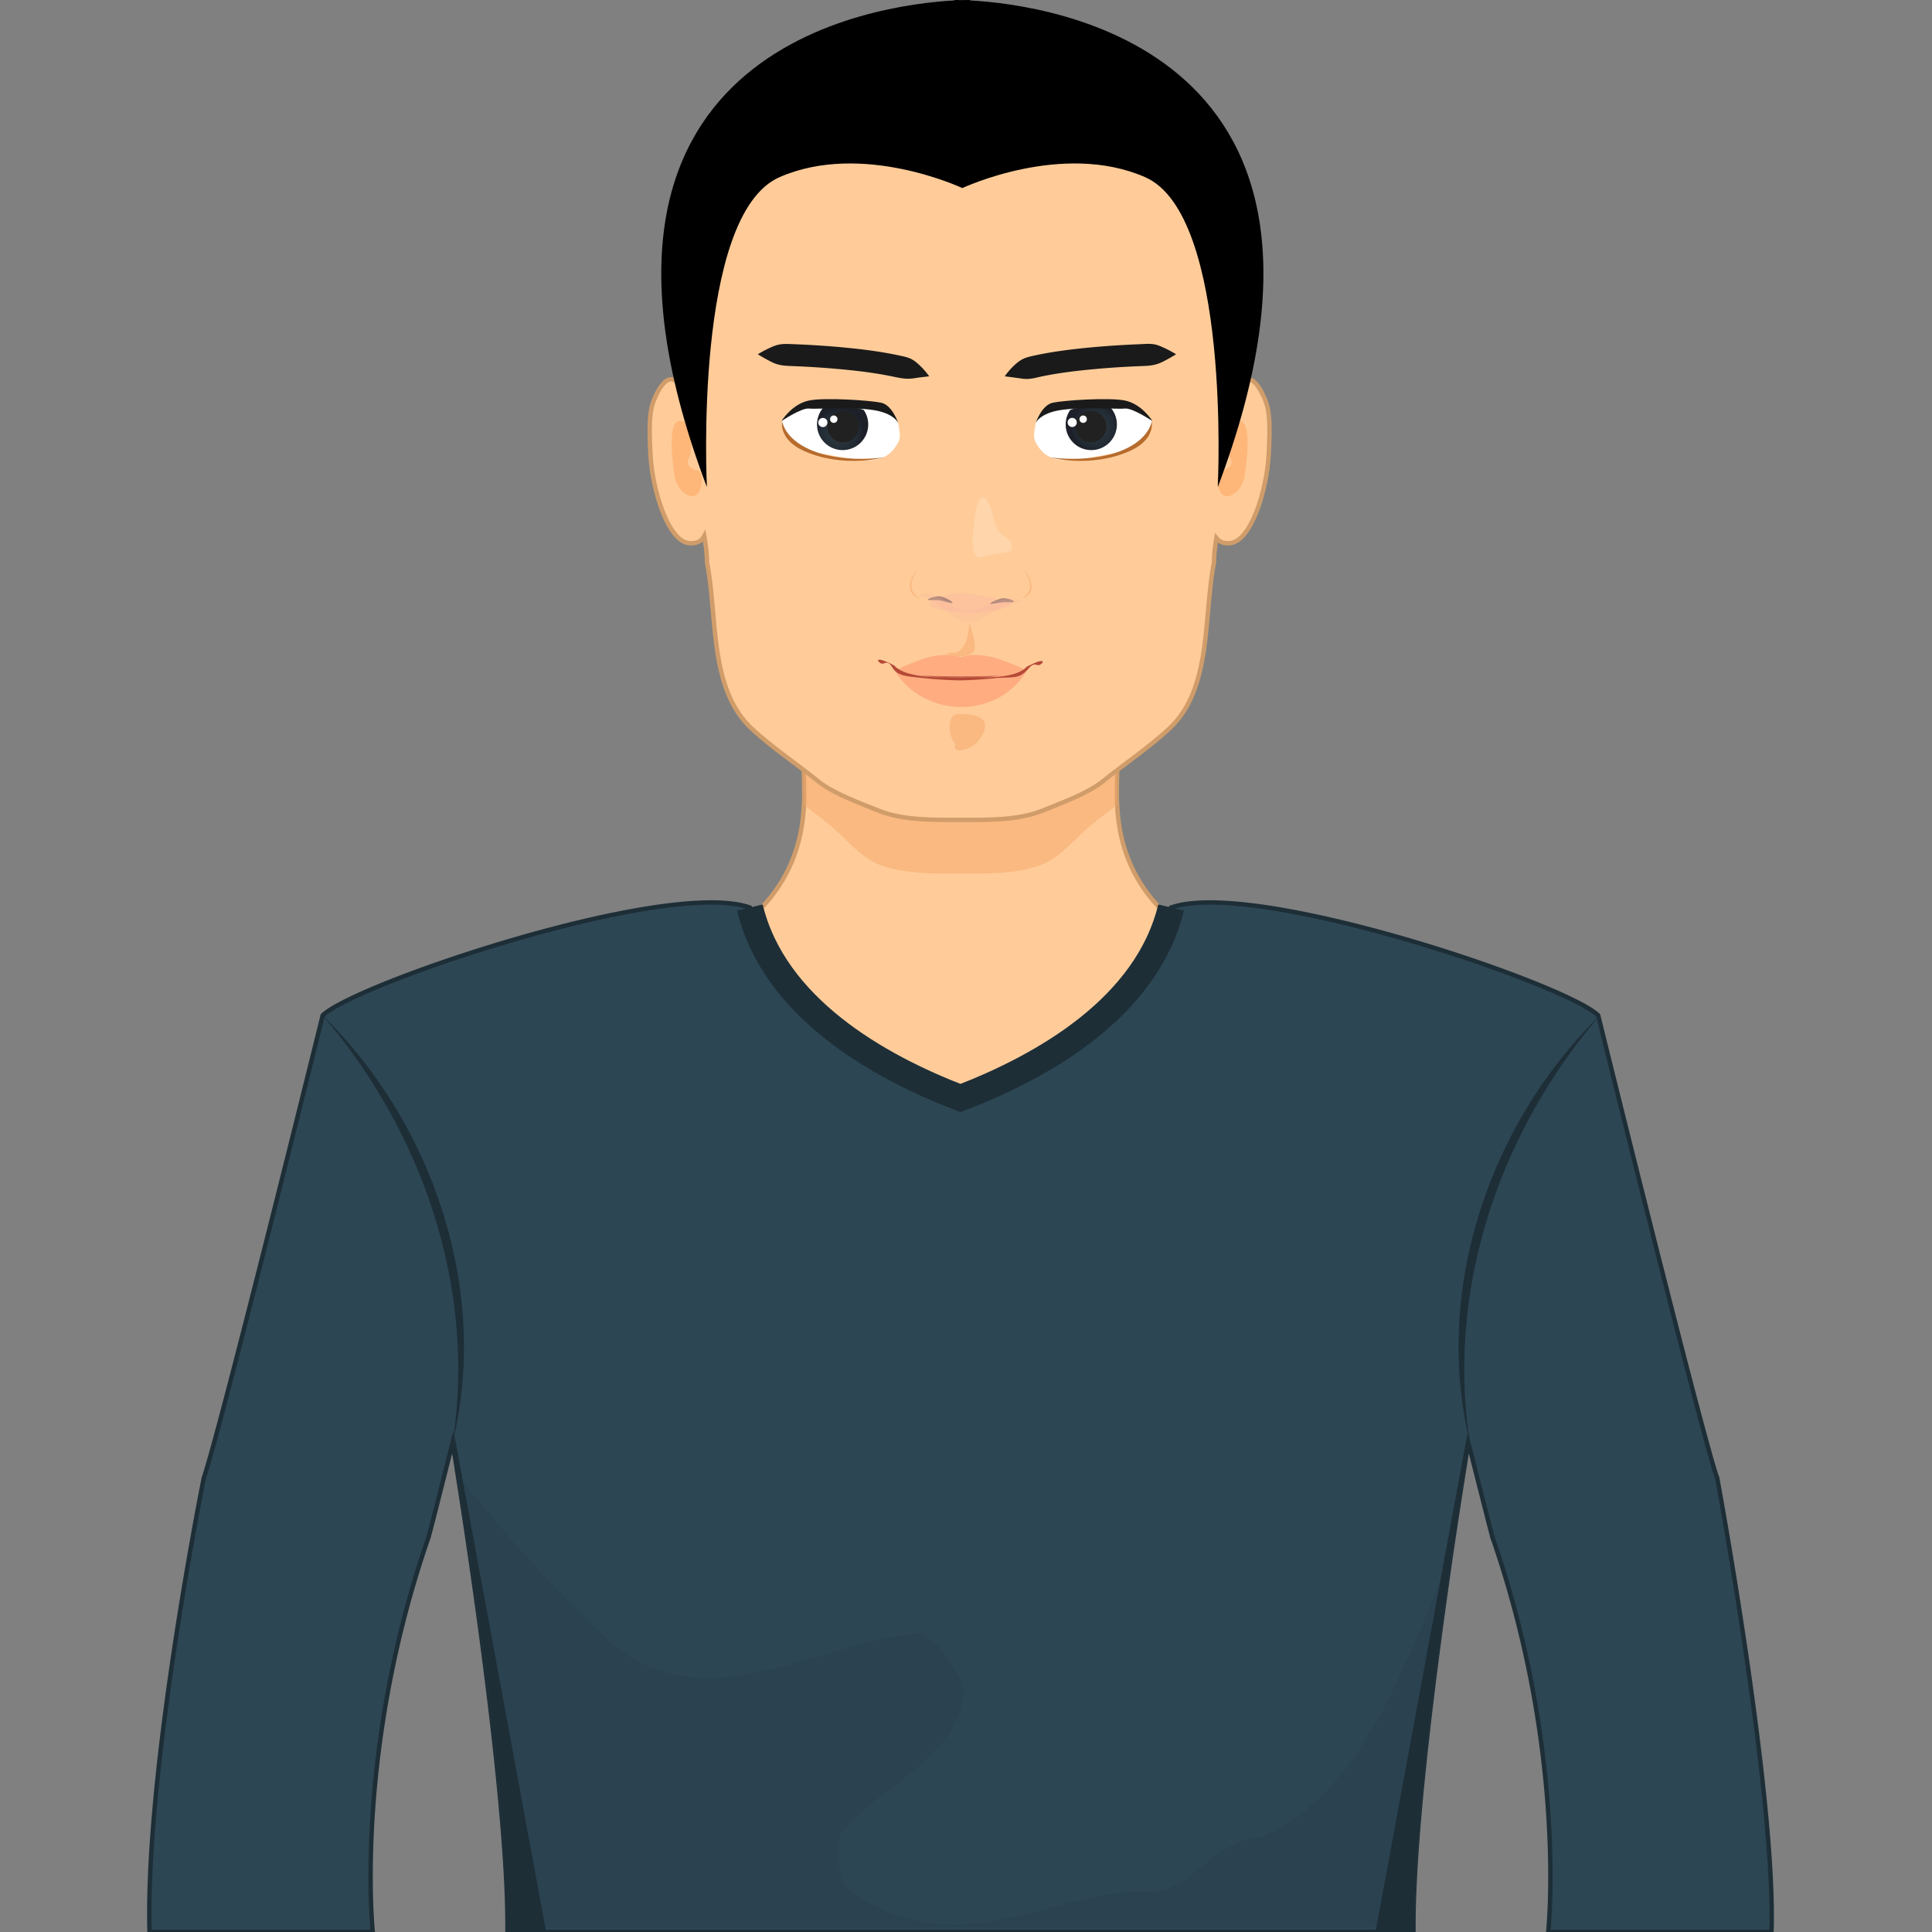 <svg xmlns="http://www.w3.org/2000/svg" width="220" height="220" viewBox="0 0 220 220"><rect x="0" y="0" width="220" height="220" fill="#808080" stroke="none"/><path fill="#fc9" stroke="#D09D6A" stroke-width=".5" stroke-miterlimit="10" d="M135.654 119.04c-2.176 3.08-19.559 12.786-25.902 12.479l-.379-.037-.367.037c-6.356.307-23.739-9.4-25.915-12.479-2.163-3.08-4.731-8.166-3.654-9.963 1.051-1.735 11.576-4.999 12.101-17.407l.025-.537.012-.576a114.86 114.86 0 0 0-.599-11.037c-.294-2.812-.66-5.195-.99-7.078-.513-2.946-.954-4.621-.954-4.621s10.867-3.092 20.169-4.596v-.049l.171.025.172-.025v.049c9.302 1.504 20.17 4.596 20.17 4.596s-.44 1.675-.954 4.621a97.177 97.177 0 0 0-.978 7.078 106.969 106.969 0 0 0-.601 11.037l.012.576.025.525c.514 12.408 11.051 15.684 12.09 17.419 1.079 1.798-1.477 6.883-3.654 9.963z"/><path fill="#2D4654" stroke="#1D2E37" stroke-width=".5" stroke-miterlimit="10" d="M195.547 168.328l-.012-.002c-1.994-5.922-12.811-49.713-13.508-52.549l-.036-.147c-3.532-3.532-39.166-15.635-48.64-12.285-2.75 11.368-14.559 18.066-23.982 21.698-9.426-3.631-21.233-10.33-23.984-21.698-9.474-3.35-45.107 8.753-48.64 12.285 0 0-11.491 46.586-13.544 52.699 0 0-6.688 33.178-6.173 51.67h25.42s-2.16-20.405 6.326-44.875c.176-.507 2.762-10.843 2.762-10.843s.184 1.101.489 3.007v.062l.098.599c1.283 8.129 4.29 28.151 5.317 42.796.245 3.459.367 6.625.343 9.254h103.171v-.563c-.036-11.074 2.567-30.756 4.413-43.371a969.11 969.11 0 0 1 1.503-9.707l.014-.086c.195-1.282.317-1.991.317-1.991s2.563 10.12 2.665 10.459l.048.188.049.196h.012v.001C178.459 199.594 176.3 220 176.3 220h25.421c.513-15.531-6.174-51.672-6.174-51.672z"/><path opacity=".5" fill="#F6A76A" d="M127.195 91.132l.025.525c-.955.721-1.92 1.442-2.849 2.201-1.748 1.405-3.521 3.691-5.624 4.547-2.75 1.125-6.186 1.076-9.376 1.076-3.19 0-6.625.049-9.376-1.076-2.102-.856-3.875-3.142-5.623-4.547a78 78 0 0 0-2.836-2.189l.025-.537.012-.576a114.86 114.86 0 0 0-.599-11.037c3.534-.954 11.307-2.958 18.226-4.071V75.4l.171.025.172-.025v.049c6.919 1.125 14.705 3.117 18.239 4.071a106.71 106.71 0 0 0-.6 11.037l.013.575z"/><path fill="#fc9" stroke="#D09D6A" stroke-width=".5" stroke-miterlimit="10" d="M143.87 45.09c-.821-1.759-1.567-2.167-2.231-1.737.939-14.547-1.221-32.487-16.729-37.841-4.847-1.674-10.226-2.014-15.536-1.64-5.311-.374-10.688-.034-15.537 1.64-15.567 5.375-17.684 23.429-16.716 38.004-.718-.677-1.538-.378-2.45 1.574-.629 1.348-.825 2.52-.602 6.674.228 4.153 2.039 9.872 4.399 10.086.913.083 1.434-.258 1.731-.805.184 1.046.311 2.07.311 3.003 1.213 6.203.2 14.373 5.089 18.921 2.354 2.188 5.063 3.973 7.557 5.993 1.739 1.407 4.74 2.473 6.846 3.333 2.744 1.121 6.184 1.074 9.371 1.069 3.188.005 6.625.051 9.37-1.069 2.106-.86 5.108-1.926 6.847-3.333 2.494-2.02 5.201-3.805 7.557-5.993 4.89-4.548 3.877-12.718 5.09-18.921 0-.867.111-1.812.272-2.779.313.402.791.65 1.563.58 2.359-.214 4.172-5.933 4.398-10.086.225-4.153.029-5.325-.6-6.673z"/><path fill="#1A1A1A" d="M86.293 40.341c.501-.31 1.031-.582 1.57-.821.81-.361 1.304-.376 2.173-.343 2.087.08 4.174.206 6.253.409 2.011.193 4.025.451 6.002.87.861.182 1.425.272 2.096.845a8.413 8.413 0 0 1 1.422 1.552c-.538.063-1.078.116-1.612.205-.926.155-1.564.022-2.471-.167-1.871-.393-3.775-.635-5.676-.816a101.117 101.117 0 0 0-5.795-.387c-.937-.038-1.578-.055-2.426-.483a20.622 20.622 0 0 1-1.536-.864zm47.632 0c-.418.262-.849.502-1.284.733-.841.445-1.42.565-2.362.601-1.911.072-3.822.185-5.727.363-1.927.18-3.854.412-5.752.79-.834.167-1.55.424-2.399.289-.664-.087-1.324-.186-1.99-.263a7.918 7.918 0 0 1 1.186-1.347c.703-.627 1.118-.782 2.026-.984 1.952-.435 3.944-.698 5.933-.899 2.098-.212 4.202-.348 6.309-.433.833-.034 1.442-.117 2.215.211.635.26 1.259.578 1.845.939z"/><path fill="#FFB679" d="M77.375 47.933c-1.388.065-.812 4.689-.545 6.315s1.594 2.536 2.375 2.175c.779-.358 1.016-2.793.184-2.889-.832-.091-1.326-.725-.935-1.356.393-.631.645-4.328-1.079-4.245z"/><path fill="#fff" d="M102.285 48.188c.091.764.356 1.515-.019 2.212-.721 1.344-1.795 2.013-3.313 1.996-1.621-.019-3.244-.343-4.829-.652-1.044-.204-2.454-.225-3.288-.948-.464-.402-2.099-1.894-1.776-2.834.363-1.063 2.341-1.507 3.32-1.709 2.095-.432 4.382-.26 6.487.048 1.269.185 2.903.539 3.418 1.887z"/><radialGradient id="a" cx="632.616" cy="10.032" r="2.718" gradientTransform="rotate(-173.72 365.17 44.357)" gradientUnits="userSpaceOnUse"><stop offset="0" stop-color="#28353D"/><stop offset=".508" stop-color="#27323B"/><stop offset=".809" stop-color="#222A33"/><stop offset="1" stop-color="#1D2029"/></radialGradient><path fill="url(#a)" d="M93.965 46.198a2.897 2.897 0 0 0-.91 1.813 2.915 2.915 0 1 0 5.31-1.309c-.666-.356-3.703-.659-4.4-.504z"/><path fill="#212121" d="M94.238 48.385a1.783 1.783 0 1 0 1.968-1.575 1.78 1.78 0 0 0-1.968 1.575z"/><path fill="#1A1A1A" d="M102.285 48.188s-.452-1.238-3.253-1.551c-2.802-.314-6.069-.021-6.919-.115-.849-.095-3.129 1.429-3.129 1.429s1.191-1.959 3.166-2.35c1.793-.354 6.897-.02 8.187.256 1.289.276 1.948 2.331 1.948 2.331z"/><path fill="#B76B2C" d="M100.726 52.074s-5.852.915-9.579-1.452c-1.898-1.203-2.087-2.66-2.087-2.66s-.451 2.059 2.455 3.371c4.52 2.043 9.211.741 9.211.741z"/><path fill="#fff" d="M93.37 48.513a.52.52 0 1 0 .613-.838.52.52 0 0 0-.613.838zm1.325-.438a.422.422 0 1 0-.092-.593.42.42 0 0 0 .092.593zm23.239.113c-.092.764-.356 1.515.018 2.212.723 1.344 1.796 2.013 3.313 1.996 1.621-.019 3.243-.343 4.83-.652 1.043-.204 2.454-.225 3.288-.948.464-.402 2.097-1.894 1.776-2.834-.363-1.063-2.344-1.507-3.321-1.709-2.094-.432-4.381-.26-6.487.048-1.27.185-2.902.539-3.417 1.887z"/><radialGradient id="b" cx="388.391" cy="37.358" r="2.718" gradientTransform="scale(1 -1) rotate(6.37 1029.805 -2374.952)" gradientUnits="userSpaceOnUse"><stop offset="0" stop-color="#28353D"/><stop offset=".508" stop-color="#27323B"/><stop offset=".809" stop-color="#222A33"/><stop offset="1" stop-color="#1D2029"/></radialGradient><path fill="url(#b)" d="M126.253 46.198c.493.46.83 1.09.91 1.813a2.915 2.915 0 1 1-5.31-1.309c.665-.356 3.702-.659 4.4-.504z"/><path fill="#212121" d="M125.979 48.385a1.782 1.782 0 1 1-3.543.397 1.782 1.782 0 0 1 1.573-1.972 1.78 1.78 0 0 1 1.97 1.575z"/><path fill="#1A1A1A" d="M117.934 48.188s.45-1.238 3.252-1.551c2.803-.314 6.068-.021 6.918-.115.85-.095 3.131 1.429 3.131 1.429s-1.191-1.959-3.166-2.35c-1.793-.354-6.898-.02-8.188.256-1.29.276-1.947 2.331-1.947 2.331z"/><path fill="#B76B2C" d="M119.492 52.074s5.852.915 9.578-1.452c1.896-1.203 2.088-2.66 2.088-2.66s.451 2.059-2.455 3.371c-4.519 2.043-9.211.741-9.211.741z"/><path fill="#fff" d="M121.77 48.513a.52.52 0 1 0 .613-.839.52.52 0 0 0-.613.839zm1.324-.438a.419.419 0 0 0 .588-.091.422.422 0 1 0-.588.091z"/><path opacity=".8" fill="#B54A37" d="M104.059 76.713h10.419v1.11h-10.419z"/><path fill="#FFAC81" d="M101.963 76.514c0-.392 2.525-1.253 2.774-1.35 1.503-.579 3.198-.807 4.67-.342 1.409-.445 3.153-.235 4.651.335.254.096 2.793.955 2.793 1.356.001.686-14.888.673-14.888.001zm.003.002c1.089.052 2.188.318 3.27.468 1.388.198 2.774.226 4.171.317 1.368-.092 2.737-.103 4.099-.317 1.1-.172 2.229-.403 3.34-.468-3.379 5.401-11.474 5.255-14.88 0z"/><path fill="#B54A37" d="M109.281 77.476a44.428 44.428 0 0 1-3.842-.23l-.761-.079c-1.746-.18-2.543-.26-3.128-1.248-.456-.769-.834-.317-1.084-.344l-.191-.045c-.26-.179-.307-.298-.293-.343.011-.037.081-.062.183-.062.137 0 .318.043.518.123.514.206 1.134.52 1.139.528 1.044 1.184 3.958 1.358 5.601 1.358h.01c.505 0 .98.019 1.515.043l.332.012.332-.012c.54-.024 1.017-.043 1.4-.043l.637.002c1.929 0 4.269-.137 5.252-1.205.012-.013.629-.326 1.146-.531.197-.08.381-.124.518-.124.099 0 .17.026.182.063.016.043-.033.164-.293.342l-.176.068c-.207.054-.519-.356-1.092.314-.896 1.044-1.451 1.06-2.558 1.09-.413.011-.899.026-1.507.092a44.12 44.12 0 0 1-3.84.231z"/><path opacity=".5" fill="#F6A76A" d="M108.847 84.775c-.824-.667-1.158-3.379.221-3.463 1.375-.083 2.92.167 3.084 1.125.168.96-.775 2.004-1.139 2.337s-1.846.958-2.167.543c-.322-.418.001-.542.001-.542zm1.529-13.952s-.041 3.588-1.897 3.51c-1.855-.079.507.612 1.629.303 1.126-.306 1.195-.857.268-3.813z"/><path opacity=".32" fill="#F5B1A2" d="M109.98 67.554c2.336.241 5.15 1.051 5.219 1.373-3.09 1.511-9.558.646-9.36-.15.154-.616 2.655-1.378 4.141-1.223z"/><path fill="#AE8879" d="M114.199 68.122c.628-.03 1.281.283 1.242.401-.039.121-.676.025-1.23.055-.337.017-1.391.276-1.441.161-.054-.113 1.044-.597 1.429-.617zm-7.129-.214c.664.129 1.458.625 1.401.738-.055.112-.968-.184-1.428-.283-.395-.082-1.325.03-1.377-.082-.056-.115.961-.461 1.404-.373z"/><path opacity=".2" fill="#F5B1A2" d="M107.328 69.193c-.666-.706-1.656-1.403-2.681-1.164.958-1.688 3.726 1.158 4.723 1.449 1.228.356 2.383-.192 3.459-.728 1.237-.614 2.433-.814 3.735-.263-.778.244-1.479.164-2.25.54-.824.402-1.56.945-2.366 1.376-1.791.959-3.33.157-4.62-1.21z"/><path opacity=".5" fill="#F6A76A" d="M116.23 68.154s1.285-.482 1.035-1.741c-.252-1.261-.951-1.885-.951-1.885s1.041.869 1.156 2.14c.115 1.273-1.24 1.486-1.24 1.486zm-11.378 0s-1.285-.482-1.034-1.741c.251-1.261.95-1.885.95-1.885s-1.041.869-1.155 2.14c-.116 1.273 1.239 1.486 1.239 1.486z"/><path opacity=".3" fill="#FDE9D7" d="M114.373 61.077s-.895-.382-1.191-1.939c-.295-1.554-1.492-4.335-2.09-.714-.596 3.625-.441 5.437.863 4.972 1.921-.677 3.171-.183 3.242-1.023.044-.532-.272-1.019-.824-1.296z"/><path fill="#FFB679" d="M141.167 47.933c1.39.065.813 4.689.546 6.315s-1.594 2.536-2.376 2.175c-.778-.358-1.017-2.793-.185-2.889.832-.091 1.326-.725.936-1.356-.393-.631-.645-4.328 1.079-4.245z"/><path fill="#2B4250" d="M165.538 175.564c-1.856 12.59-4.535 32.649-4.498 43.871H60.277l-.049-.023s-1.37-4.01-2.788-8.668c-1.027-14.645-4.034-34.667-5.317-42.796l.586.745c5.085 6.369 10.525 12.396 16.405 17.945 10.843 9.657 23.018.734 34.79-.539 1.7-1.05 5.538 3.998 5.868 6.76-1.271 8.168-10.134 10.625-14.045 15.979-.256 1.639-.77 4.913 1.258 6.613 12.555 8.605 22.432-.393 33.947-.025 4.586.147 7.066-5.793 12.52-6.173 7.406-3.056 12.443-10.562 16.013-18.666a121.525 121.525 0 0 0 4.597-10.831v-.024a92.235 92.235 0 0 0 1.309-3.668l.167-.5z"/><path stroke="#1D2E37" stroke-width="3" stroke-miterlimit="10" d="M133.352 103.342c-2.75 11.372-14.557 18.071-23.983 21.696-9.426-3.625-21.232-10.324-23.981-21.696" fill="none"/><path fill="#1D2E37" d="M36.744 115.633c12.589 12.364 19.008 31.321 14.798 48.643 2.694-17.547-3.355-35.275-14.798-48.643zm145.429 0c-11.448 13.361-17.489 31.1-14.797 48.641-4.21-17.316 2.203-36.286 14.797-48.641zM62.183 219.999h-4.4c.024-2.628-.098-5.794-.343-9.254-1.027-14.644-4.034-34.667-5.317-42.796l-.098-.6v-.061c-.196-2.188-.306-3.605-.293-3.948.073.367.427 2.347.978 5.354 2.445 13.152 8.508 46.06 9.376 50.742l.097.563zm104.701-53.726l-.014.086-.072.929v.062a551.47 551.47 0 0 0-1.247 8.189l-.013.025c-1.856 12.59-4.535 32.649-4.498 43.871v.563h-4.399l.098-.563c.673-3.644 4.511-24.447 7.32-39.68v-.024c1.614-8.752 2.887-15.66 3.032-16.394.013.284-.062 1.324-.207 2.936z"/><path d="M110.473.051l.003-.051s-.319-.006-.894.012c-.574-.017-.892-.012-.892-.012l.002.05c-8.87.478-47.134 5.413-28.196 55.416 0 0-1.569-30.996 8.281-35.297 9.438-4.12 20.796 1.25 20.805 1.247.009.002 11.369-5.367 20.807-1.247 9.85 4.301 8.281 35.297 8.281 35.297C157.609 5.463 119.343.528 110.473.051z"/></svg>